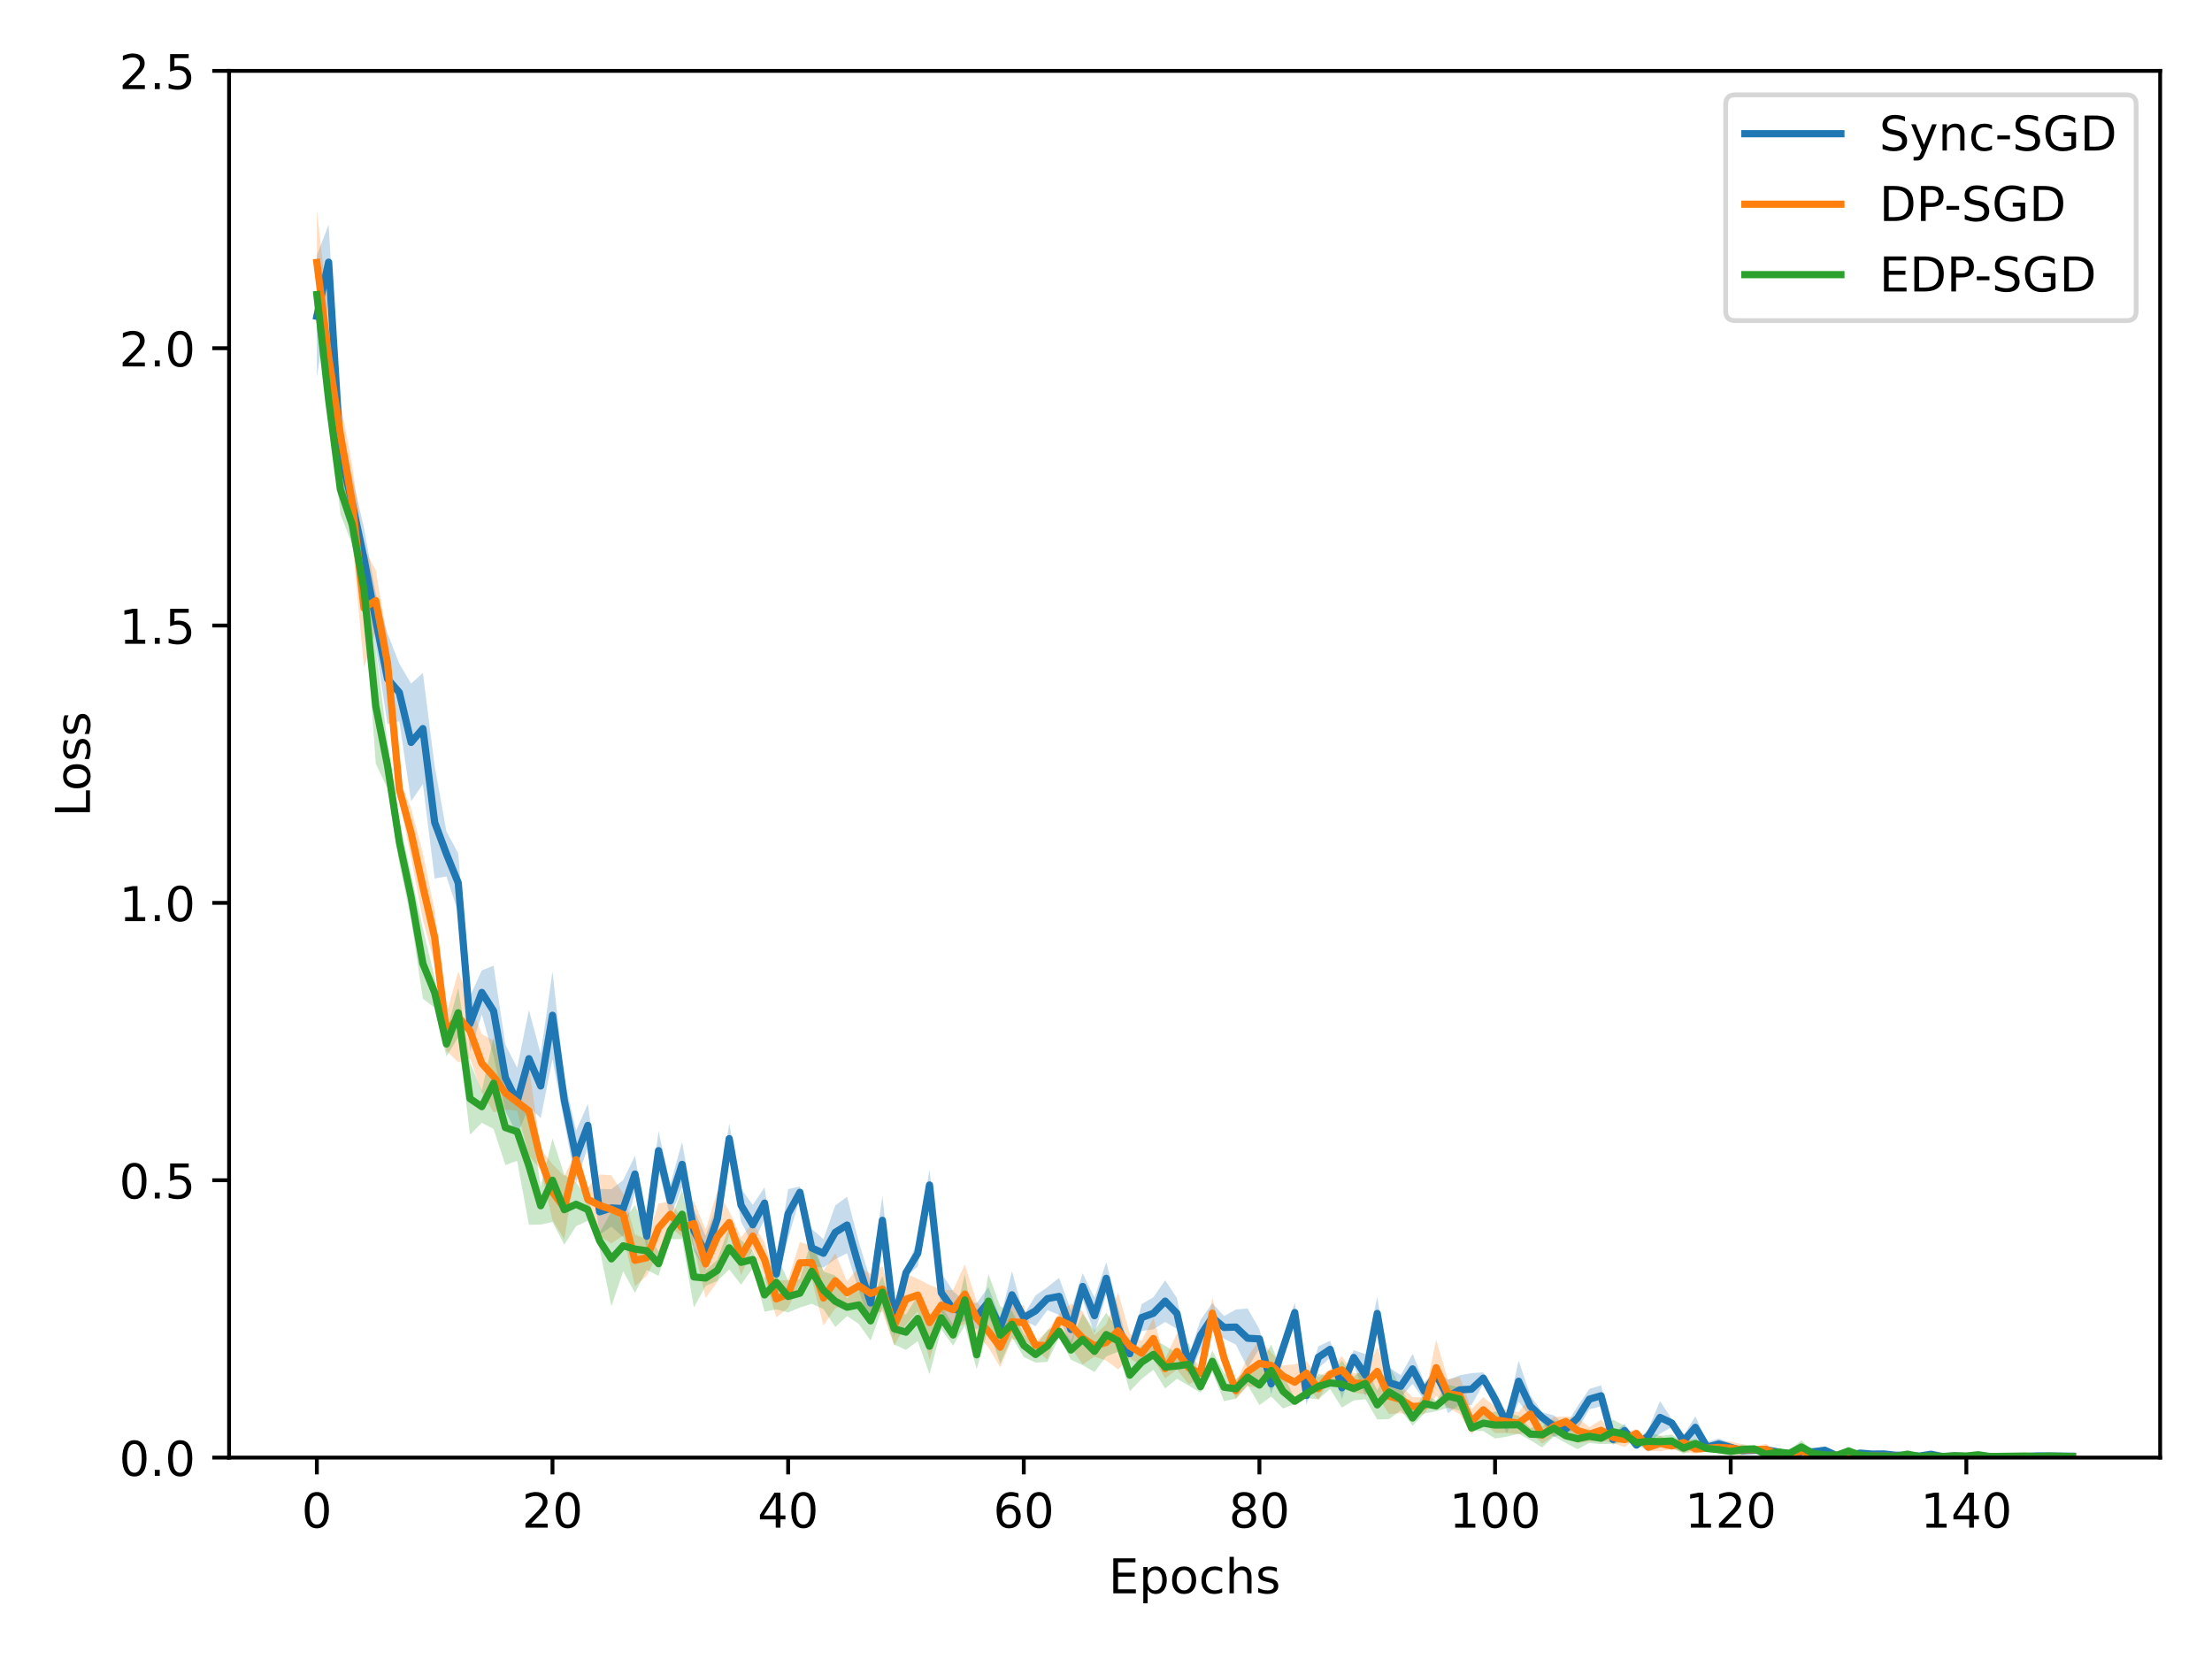 <?xml version="1.0" encoding="utf-8" standalone="no"?>
<!DOCTYPE svg PUBLIC "-//W3C//DTD SVG 1.1//EN"
  "http://www.w3.org/Graphics/SVG/1.1/DTD/svg11.dtd">
<!-- Created with matplotlib (https://matplotlib.org/) -->
<svg height="345.6pt" version="1.1" viewBox="0 0 460.8 345.6" width="460.8pt" xmlns="http://www.w3.org/2000/svg" xmlns:xlink="http://www.w3.org/1999/xlink">
 <defs>
  <style type="text/css">*{stroke-linecap:butt;stroke-linejoin:round;}</style>
 </defs>
 <g id="figure_1">
  <g id="patch_1">
   <path d="M 0 345.6 
L 460.8 345.6 
L 460.8 0 
L 0 0 
z
" style="fill:#ffffff;"/>
  </g>
  <g id="axes_1">
   <g id="patch_2">
    <path d="M 47.72 303.64 
L 450 303.64 
L 450 14.76 
L 47.72 14.76 
z
" style="fill:#ffffff;"/>
   </g>
   <g id="PolyCollection_1">
    <path clip-path="url(#p5eb68fe311)" d="M 66.005 53.168 
L 66.005 78.634 
L 68.46 62.426 
L 70.914 100.89 
L 73.369 110.451 
L 75.823 122.702 
L 78.278 134.815 
L 80.732 150.866 
L 83.186 150.258 
L 85.641 166.925 
L 88.095 163.356 
L 90.55 183.009 
L 93.004 182.574 
L 95.459 190.067 
L 97.913 219.005 
L 100.367 211.333 
L 102.822 220.061 
L 105.276 231.355 
L 107.731 236.42 
L 110.185 230.674 
L 112.639 232.908 
L 115.094 220.642 
L 117.548 233.71 
L 120.003 246.479 
L 122.457 238.914 
L 124.912 257.205 
L 127.366 255.532 
L 129.82 257.725 
L 132.275 248.35 
L 134.729 260.302 
L 137.184 243.787 
L 139.638 253.52 
L 142.093 247.26 
L 144.547 260.633 
L 147.001 264.667 
L 149.456 256.977 
L 151.91 240.338 
L 154.365 254.483 
L 156.819 259.3 
L 159.274 253.907 
L 161.728 267.367 
L 164.182 258 
L 166.637 249.605 
L 169.091 263.884 
L 171.546 264.041 
L 174 262.324 
L 176.455 261.078 
L 178.909 268.863 
L 181.363 276.061 
L 183.818 259.287 
L 186.272 278.65 
L 188.727 266.024 
L 191.181 263.81 
L 193.635 250.062 
L 196.09 273.417 
L 198.544 276.533 
L 200.999 275.07 
L 203.453 277 
L 205.908 274.377 
L 208.362 278.386 
L 210.816 274.64 
L 213.271 275.08 
L 215.725 276.272 
L 218.18 272.914 
L 220.634 273.914 
L 223.089 280.953 
L 225.543 270.724 
L 227.997 277.832 
L 230.452 269.675 
L 232.906 280.786 
L 235.361 282.295 
L 237.815 277.266 
L 240.27 276.928 
L 242.724 275.384 
L 245.178 276.828 
L 247.633 286.517 
L 250.087 281.379 
L 252.542 277.442 
L 254.996 278.899 
L 257.45 280.108 
L 259.905 284.982 
L 262.359 280.951 
L 264.814 290.452 
L 267.268 282.376 
L 269.723 275.533 
L 272.177 292.681 
L 274.631 285.029 
L 277.086 282.878 
L 279.54 291.444 
L 281.995 284.309 
L 284.449 290.902 
L 286.904 277.077 
L 289.358 291.201 
L 291.812 291.073 
L 294.267 288.276 
L 296.721 291.713 
L 299.176 287.5 
L 301.63 294.427 
L 304.085 292.575 
L 306.539 292.73 
L 308.993 288.308 
L 311.448 293.251 
L 313.902 298.628 
L 316.357 291.998 
L 318.811 295.219 
L 321.265 296.38 
L 323.72 299.385 
L 326.174 298.431 
L 328.629 297.836 
L 331.083 293.587 
L 333.538 292.938 
L 335.992 300.998 
L 338.446 299.456 
L 340.901 301.608 
L 343.355 300.665 
L 345.81 298.685 
L 348.264 297.276 
L 350.719 301.325 
L 353.173 299.641 
L 355.627 302.509 
L 358.082 301.956 
L 360.536 302.34 
L 362.991 302.808 
L 365.445 302.978 
L 367.9 302.566 
L 370.354 302.84 
L 372.808 303.324 
L 375.263 302.909 
L 377.717 302.945 
L 380.172 302.982 
L 382.626 303.339 
L 385.08 303.337 
L 387.535 303.24 
L 389.989 303.415 
L 392.444 303.452 
L 394.898 303.344 
L 397.353 303.475 
L 399.807 303.49 
L 402.261 303.51 
L 404.716 303.495 
L 407.17 303.447 
L 409.625 303.47 
L 412.079 303.429 
L 414.534 303.594 
L 416.988 303.605 
L 419.442 303.542 
L 421.897 303.488 
L 424.351 303.465 
L 426.806 303.6 
L 429.26 303.524 
L 431.715 303.501 
L 431.715 303.213 
L 431.715 303.213 
L 429.26 303.312 
L 426.806 303.089 
L 424.351 303.111 
L 421.897 303.379 
L 419.442 303.466 
L 416.988 303.433 
L 414.534 303.26 
L 412.079 303.204 
L 409.625 303.333 
L 407.17 303.152 
L 404.716 303.397 
L 402.261 302.378 
L 399.807 303.182 
L 397.353 302.856 
L 394.898 302.966 
L 392.444 302.326 
L 389.989 302.414 
L 387.535 302.185 
L 385.08 302.979 
L 382.626 303.12 
L 380.172 301.264 
L 377.717 301.891 
L 375.263 302.098 
L 372.808 302.939 
L 370.354 302.089 
L 367.9 301.455 
L 365.445 301.31 
L 362.991 301.623 
L 360.536 300.628 
L 358.082 299.654 
L 355.627 300.379 
L 353.173 295.038 
L 350.719 299.075 
L 348.264 295.604 
L 345.81 291.872 
L 343.355 297.72 
L 340.901 300.47 
L 338.446 296.59 
L 335.992 298.721 
L 333.538 288.594 
L 331.083 289.353 
L 328.629 292.959 
L 326.174 297.002 
L 323.72 294.864 
L 321.265 294.17 
L 318.811 290.677 
L 316.357 283.471 
L 313.902 294.592 
L 311.448 289.689 
L 308.993 285.881 
L 306.539 286.054 
L 304.085 286.497 
L 301.63 287.435 
L 299.176 285.261 
L 296.721 287.96 
L 294.267 282.056 
L 291.812 286.507 
L 289.358 284.844 
L 286.904 270.164 
L 284.449 282.073 
L 281.995 281.264 
L 279.54 286.762 
L 277.086 279.304 
L 274.631 280.465 
L 272.177 288.713 
L 269.723 271.319 
L 267.268 279.299 
L 264.814 286.123 
L 262.359 276.881 
L 259.905 272.579 
L 257.45 272.793 
L 254.996 274.159 
L 252.542 271.486 
L 250.087 274.969 
L 247.633 282.425 
L 245.178 270.408 
L 242.724 266.712 
L 240.27 270.246 
L 237.815 271.685 
L 235.361 281.732 
L 232.906 272.262 
L 230.452 262.936 
L 227.997 270.329 
L 225.543 265.262 
L 223.089 272.934 
L 220.634 266.212 
L 218.18 268.149 
L 215.725 269.853 
L 213.271 273.911 
L 210.816 264.827 
L 208.362 274.622 
L 205.908 268.125 
L 203.453 271.466 
L 200.999 271.055 
L 198.544 268.965 
L 196.09 265.18 
L 193.635 243.64 
L 191.181 258.374 
L 188.727 264.263 
L 186.272 271.571 
L 183.818 249.131 
L 181.363 266.808 
L 178.909 258.727 
L 176.455 249.314 
L 174 251.115 
L 171.546 258.12 
L 169.091 256.021 
L 166.637 247.155 
L 164.182 247.721 
L 161.728 263.439 
L 159.274 247.345 
L 156.819 251.002 
L 154.365 247.626 
L 151.91 234.058 
L 149.456 250.73 
L 147.001 257.439 
L 144.547 252.005 
L 142.093 237.855 
L 139.638 246.795 
L 137.184 235.619 
L 134.729 254.75 
L 132.275 240.794 
L 129.82 245.818 
L 127.366 247.74 
L 124.912 247.67 
L 122.457 229.974 
L 120.003 235.545 
L 117.548 224.639 
L 115.094 202.342 
L 112.639 219.551 
L 110.185 210.41 
L 107.731 222.448 
L 105.276 217.582 
L 102.822 201.162 
L 100.367 202.149 
L 97.913 207.522 
L 95.459 177.782 
L 93.004 173.2 
L 90.55 159.608 
L 88.095 140.194 
L 85.641 142.402 
L 83.186 138.261 
L 80.732 131.966 
L 78.278 123.642 
L 75.823 109.982 
L 73.369 99.303 
L 70.914 87.739 
L 68.46 46.807 
L 66.005 53.168 
z
" style="fill:#1f77b4;fill-opacity:0.25;"/>
   </g>
   <g id="PolyCollection_2">
    <path clip-path="url(#p5eb68fe311)" d="M 66.005 43.75 
L 66.005 65.573 
L 68.46 82.859 
L 70.914 97.209 
L 73.369 112.399 
L 75.823 139.091 
L 78.278 131.473 
L 80.732 143.136 
L 83.186 166.7 
L 85.641 178.661 
L 88.095 191.651 
L 90.55 200.837 
L 93.004 218.925 
L 95.459 221.286 
L 97.913 220.492 
L 100.367 227.587 
L 102.822 231.719 
L 105.276 231.093 
L 107.731 231.437 
L 110.185 240.716 
L 112.639 243.718 
L 115.094 254.185 
L 117.548 258.201 
L 120.003 243.081 
L 122.457 252.411 
L 124.912 257.529 
L 127.366 259.035 
L 129.82 257.38 
L 132.275 267.936 
L 134.729 265.812 
L 137.184 260.845 
L 139.638 255.643 
L 142.093 257.653 
L 144.547 259.573 
L 147.001 270.392 
L 149.456 267.03 
L 151.91 257.069 
L 154.365 265.671 
L 156.819 260.239 
L 159.274 265.955 
L 161.728 274.429 
L 164.182 272.465 
L 166.637 267.432 
L 169.091 266.452 
L 171.546 276.145 
L 174 272.543 
L 176.455 271.698 
L 178.909 271.773 
L 181.363 273.556 
L 183.818 273.268 
L 186.272 280.322 
L 188.727 275.973 
L 191.181 273.164 
L 193.635 283.358 
L 196.09 275.139 
L 198.544 276.908 
L 200.999 275.757 
L 203.453 277.966 
L 205.908 280.701 
L 208.362 284.836 
L 210.816 279.013 
L 213.271 279.164 
L 215.725 281.035 
L 218.18 283.258 
L 220.634 276.335 
L 223.089 280.701 
L 225.543 284.251 
L 227.997 282.614 
L 230.452 283.434 
L 232.906 285.248 
L 235.361 283.002 
L 237.815 284.455 
L 240.27 283.111 
L 242.724 287.172 
L 245.178 285.307 
L 247.633 288.384 
L 250.087 287.17 
L 252.542 276.77 
L 254.996 285.087 
L 257.45 291.435 
L 259.905 288.768 
L 262.359 289.085 
L 264.814 287.119 
L 267.268 288.837 
L 269.723 291.675 
L 272.177 288.603 
L 274.631 291.673 
L 277.086 287.32 
L 279.54 288.238 
L 281.995 290.077 
L 284.449 290.504 
L 286.904 290.833 
L 289.358 294.587 
L 291.812 294.383 
L 294.267 295.007 
L 296.721 294.534 
L 299.176 290.735 
L 301.63 293.229 
L 304.085 294.609 
L 306.539 298.798 
L 308.993 296.34 
L 311.448 298.542 
L 313.902 298.503 
L 316.357 298.76 
L 318.811 298.296 
L 321.265 300.756 
L 323.72 299.084 
L 326.174 297.155 
L 328.629 300.643 
L 331.083 300.265 
L 333.538 300.171 
L 335.992 300.581 
L 338.446 301.484 
L 340.901 299.548 
L 343.355 302.176 
L 345.81 302.339 
L 348.264 301.855 
L 350.719 302.56 
L 353.173 302.785 
L 355.627 302.439 
L 358.082 302.755 
L 360.536 303.04 
L 362.991 303.151 
L 365.445 302.51 
L 367.9 303.126 
L 370.354 303.342 
L 372.808 303.12 
L 375.263 302.787 
L 377.717 303.449 
L 380.172 303.484 
L 382.626 303.537 
L 385.08 303.556 
L 387.535 303.647 
L 389.989 303.52 
L 392.444 303.492 
L 394.898 303.542 
L 397.353 303.543 
L 399.807 303.555 
L 402.261 303.689 
L 404.716 303.588 
L 407.17 303.557 
L 409.625 303.527 
L 412.079 303.524 
L 414.534 303.555 
L 416.988 303.562 
L 419.442 303.565 
L 421.897 303.488 
L 424.351 303.511 
L 426.806 303.529 
L 429.26 303.549 
L 431.715 303.542 
L 431.715 303.436 
L 431.715 303.436 
L 429.26 303.419 
L 426.806 303.388 
L 424.351 303.372 
L 421.897 303.352 
L 419.442 303.472 
L 416.988 303.382 
L 414.534 303.504 
L 412.079 303.424 
L 409.625 303.404 
L 407.17 303.507 
L 404.716 303.258 
L 402.261 303.032 
L 399.807 303.249 
L 397.353 303.433 
L 394.898 303.361 
L 392.444 303.235 
L 389.989 303.171 
L 387.535 303.005 
L 385.08 302.715 
L 382.626 302.777 
L 380.172 302.898 
L 377.717 303.211 
L 375.263 301.714 
L 372.808 302.807 
L 370.354 302.628 
L 367.9 300.752 
L 365.445 301.506 
L 362.991 300.887 
L 360.536 300.289 
L 358.082 300.295 
L 355.627 301.02 
L 353.173 300.892 
L 350.719 298.433 
L 348.264 300.584 
L 345.81 299.033 
L 343.355 300.79 
L 340.901 297.698 
L 338.446 298.303 
L 335.992 298.276 
L 333.538 295.765 
L 331.083 297.274 
L 328.629 295.368 
L 326.174 295.089 
L 323.72 295.152 
L 321.265 297.19 
L 318.811 290.872 
L 316.357 294.162 
L 313.902 293.698 
L 311.448 293.06 
L 308.993 291.043 
L 306.539 293.553 
L 304.085 286.799 
L 301.63 287.405 
L 299.176 279.075 
L 296.721 291.097 
L 294.267 291.042 
L 291.812 288.729 
L 289.358 287.092 
L 286.904 280.572 
L 284.449 285.978 
L 281.995 286.086 
L 279.54 282.492 
L 277.086 285.272 
L 274.631 286.91 
L 272.177 283.52 
L 269.723 284.203 
L 267.268 284.46 
L 264.814 281.749 
L 262.359 278.957 
L 259.905 282.724 
L 257.45 287.998 
L 254.996 280.779 
L 252.542 270.308 
L 250.087 285.055 
L 247.633 281.488 
L 245.178 277.767 
L 242.724 283.061 
L 240.27 274.557 
L 237.815 279.34 
L 235.361 277.82 
L 232.906 269.215 
L 230.452 275.876 
L 227.997 278.112 
L 225.543 273.22 
L 223.089 271.551 
L 220.634 273.671 
L 218.18 277.35 
L 215.725 279.46 
L 213.271 271.914 
L 210.816 271.705 
L 208.362 276.477 
L 205.908 274.011 
L 203.453 271.166 
L 200.999 263.41 
L 198.544 268.771 
L 196.09 268.655 
L 193.635 267.686 
L 191.181 266.41 
L 188.727 265.344 
L 186.272 272.071 
L 183.818 263.784 
L 181.363 265.352 
L 178.909 263.931 
L 176.455 266.928 
L 174 261.061 
L 171.546 264.67 
L 169.091 259.58 
L 166.637 258.703 
L 164.182 266.691 
L 161.728 266.758 
L 159.274 258.836 
L 156.819 254.758 
L 154.365 257.754 
L 151.91 252.308 
L 149.456 248.113 
L 147.001 256.204 
L 144.547 250.21 
L 142.093 253.89 
L 139.638 250.269 
L 137.184 250.71 
L 134.729 258.212 
L 132.275 257.137 
L 129.82 248.656 
L 127.366 244.823 
L 124.912 244.671 
L 122.457 247.318 
L 120.003 240.07 
L 117.548 244.97 
L 115.094 242.52 
L 112.639 239.343 
L 110.185 222.169 
L 107.731 227.566 
L 105.276 224.3 
L 102.822 216.767 
L 100.367 215.46 
L 97.913 208.991 
L 95.459 202.375 
L 93.004 211.191 
L 90.55 189.67 
L 88.095 177.732 
L 85.641 168.402 
L 83.186 162.217 
L 80.732 133.106 
L 78.278 118.769 
L 75.823 114.221 
L 73.369 96.949 
L 70.914 83.792 
L 68.46 65.598 
L 66.005 43.75 
z
" style="fill:#ff7f0e;fill-opacity:0.25;"/>
   </g>
   <g id="PolyCollection_3">
    <path clip-path="url(#p5eb68fe311)" d="M 66.005 54.187 
L 66.005 68.542 
L 68.46 85.748 
L 70.914 107.101 
L 73.369 113.468 
L 75.823 125.041 
L 78.278 159.069 
L 80.732 164.273 
L 83.186 179.865 
L 85.641 191.579 
L 88.095 208.069 
L 90.55 209.909 
L 93.004 220.085 
L 95.459 216.101 
L 97.913 236.374 
L 100.367 233.892 
L 102.822 235.185 
L 105.276 242.702 
L 107.731 241.828 
L 110.185 255.142 
L 112.639 255.101 
L 115.094 254.562 
L 117.548 259.3 
L 120.003 255.441 
L 122.457 254.296 
L 124.912 260.204 
L 127.366 272.11 
L 129.82 264.84 
L 132.275 269.323 
L 134.729 264.573 
L 137.184 265.768 
L 139.638 258.133 
L 142.093 258.14 
L 144.547 272.368 
L 147.001 267.873 
L 149.456 266.832 
L 151.91 264.424 
L 154.365 267.618 
L 156.819 264.18 
L 159.274 273.267 
L 161.728 272.755 
L 164.182 273.419 
L 166.637 272.383 
L 169.091 271.619 
L 171.546 272.707 
L 174 276.442 
L 176.455 274.157 
L 178.909 275.816 
L 181.363 279.279 
L 183.818 272.511 
L 186.272 280.1 
L 188.727 281.212 
L 191.181 279.391 
L 193.635 286.278 
L 196.09 276.927 
L 198.544 280.314 
L 200.999 276.122 
L 203.453 285.228 
L 205.908 276.699 
L 208.362 284.124 
L 210.816 278.566 
L 213.271 282.709 
L 215.725 283.855 
L 218.18 283.714 
L 220.634 278.618 
L 223.089 283.247 
L 225.543 284.38 
L 227.997 285.818 
L 230.452 282.566 
L 232.906 281.599 
L 235.361 289.818 
L 237.815 287.272 
L 240.27 285.337 
L 242.724 289.246 
L 245.178 287.22 
L 247.633 288.659 
L 250.087 290.127 
L 252.542 285.816 
L 254.996 291.887 
L 257.45 291.355 
L 259.905 288.54 
L 262.359 292.697 
L 264.814 290.911 
L 267.268 293.407 
L 269.723 292.503 
L 272.177 291.255 
L 274.631 291.485 
L 277.086 289.362 
L 279.54 293.24 
L 281.995 291.732 
L 284.449 291.49 
L 286.904 295.707 
L 289.358 295.63 
L 291.812 293.786 
L 294.267 296.982 
L 296.721 294.446 
L 299.176 294.013 
L 301.63 293.236 
L 304.085 293.829 
L 306.539 298.066 
L 308.993 298.104 
L 311.448 299.669 
L 313.902 299.29 
L 316.357 298.671 
L 318.811 300.008 
L 321.265 301.539 
L 323.72 299.225 
L 326.174 300.591 
L 328.629 301.898 
L 331.083 300.602 
L 333.538 300.83 
L 335.992 300.766 
L 338.446 300.525 
L 340.901 300.779 
L 343.355 302.415 
L 345.81 301.504 
L 348.264 301.548 
L 350.719 302.854 
L 353.173 301.754 
L 355.627 301.981 
L 358.082 302.814 
L 360.536 303.029 
L 362.991 303.014 
L 365.445 302.548 
L 367.9 303.238 
L 370.354 303.284 
L 372.808 303.412 
L 375.263 302.799 
L 377.717 303.304 
L 380.172 303.278 
L 382.626 303.295 
L 385.08 303.24 
L 387.535 303.418 
L 389.989 303.388 
L 392.444 303.455 
L 394.898 303.434 
L 397.353 303.38 
L 399.807 303.421 
L 402.261 303.6 
L 404.716 303.437 
L 407.17 303.396 
L 409.625 303.408 
L 412.079 303.718 
L 414.534 303.454 
L 416.988 303.48 
L 419.442 303.455 
L 421.897 303.44 
L 424.351 303.47 
L 426.806 303.439 
L 429.26 303.422 
L 431.715 303.478 
L 431.715 303.37 
L 431.715 303.37 
L 429.26 303.347 
L 426.806 303.203 
L 424.351 303.365 
L 421.897 303.191 
L 419.442 303.316 
L 416.988 303.236 
L 414.534 303.393 
L 412.079 302.38 
L 409.625 303.239 
L 407.17 303.136 
L 404.716 303.385 
L 402.261 302.951 
L 399.807 303.397 
L 397.353 302.464 
L 394.898 303.372 
L 392.444 303.225 
L 389.989 303.259 
L 387.535 302.827 
L 385.08 301.326 
L 382.626 303.007 
L 380.172 302.888 
L 377.717 302.294 
L 375.263 300.05 
L 372.808 302.068 
L 370.354 301.699 
L 367.9 302.668 
L 365.445 301.114 
L 362.991 300.906 
L 360.536 301.72 
L 358.082 301.151 
L 355.627 301.517 
L 353.173 299.631 
L 350.719 300.49 
L 348.264 298.826 
L 345.81 299.145 
L 343.355 298.08 
L 340.901 300.277 
L 338.446 297.045 
L 335.992 295.738 
L 333.538 298.408 
L 331.083 297.794 
L 328.629 297.523 
L 326.174 297.593 
L 323.72 295.831 
L 321.265 296.188 
L 318.811 297.506 
L 316.357 294.931 
L 313.902 294.375 
L 311.448 294.044 
L 308.993 294.838 
L 306.539 296.885 
L 304.085 289.057 
L 301.63 288.428 
L 299.176 291.765 
L 296.721 290.344 
L 294.267 293.806 
L 291.812 289.069 
L 289.358 284.339 
L 286.904 289.62 
L 284.449 284.93 
L 281.995 286.787 
L 279.54 283.423 
L 277.086 286.821 
L 274.631 286.159 
L 272.177 289.295 
L 269.723 291.314 
L 267.268 286.251 
L 264.814 280.104 
L 262.359 284.377 
L 259.905 285.232 
L 257.45 287.28 
L 254.996 286.076 
L 252.542 281.354 
L 250.087 287.619 
L 247.633 279.746 
L 245.178 281.896 
L 242.724 280.344 
L 240.27 278.966 
L 237.815 280.27 
L 235.361 283.129 
L 232.906 277.04 
L 230.452 273.454 
L 227.997 277.21 
L 225.543 273.65 
L 223.089 279.223 
L 220.634 276.06 
L 218.18 277.052 
L 215.725 280.488 
L 213.271 277.843 
L 210.816 273.139 
L 208.362 272.15 
L 205.908 265.414 
L 203.453 279.239 
L 200.999 265.483 
L 198.544 275.888 
L 196.09 272.12 
L 193.635 274.612 
L 191.181 269.927 
L 188.727 273.816 
L 186.272 273.512 
L 183.818 265.833 
L 181.363 271.049 
L 178.909 267.865 
L 176.455 270.484 
L 174 265.704 
L 171.546 264.869 
L 169.091 258.076 
L 166.637 266.412 
L 164.182 266.741 
L 161.728 261.526 
L 159.274 266.245 
L 156.819 260.578 
L 154.365 258.324 
L 151.91 255.458 
L 149.456 262.416 
L 147.001 264.603 
L 144.547 259.657 
L 142.093 247.75 
L 139.638 254.471 
L 137.184 260.739 
L 134.729 256.516 
L 132.275 251.09 
L 129.82 254.208 
L 127.366 252.388 
L 124.912 256.767 
L 122.457 249.687 
L 120.003 246.307 
L 117.548 244.705 
L 115.094 237.166 
L 112.639 247.256 
L 110.185 230.628 
L 107.731 229.656 
L 105.276 227.089 
L 102.822 216.122 
L 100.367 227.188 
L 97.913 221.365 
L 95.459 205.844 
L 93.004 214.883 
L 90.55 203.641 
L 88.095 193.429 
L 85.641 182.16 
L 83.186 170.944 
L 80.732 154.714 
L 78.278 135.137 
L 75.823 120.507 
L 73.369 105.133 
L 70.914 96.876 
L 68.46 80.809 
L 66.005 54.187 
z
" style="fill:#2ca02c;fill-opacity:0.25;"/>
   </g>
   <g id="matplotlib.axis_1">
    <g id="xtick_1">
     <g id="line2d_1">
      <defs>
       <path d="M 0 0 
L 0 3.5 
" id="mc0084c32cb" style="stroke:#000000;stroke-width:0.8;"/>
      </defs>
      <g>
       <use style="stroke:#000000;stroke-width:0.8;" x="66.005" xlink:href="#mc0084c32cb" y="303.64"/>
      </g>
     </g>
     <g id="text_1">
      <!-- 0 -->
      <g transform="translate(62.824 318.238)scale(0.1 -0.1)">
       <defs>
        <path d="M 31.781 66.406 
Q 24.172 66.406 20.328 58.906 
Q 16.5 51.422 16.5 36.375 
Q 16.5 21.391 20.328 13.891 
Q 24.172 6.391 31.781 6.391 
Q 39.453 6.391 43.281 13.891 
Q 47.125 21.391 47.125 36.375 
Q 47.125 51.422 43.281 58.906 
Q 39.453 66.406 31.781 66.406 
z
M 31.781 74.219 
Q 44.047 74.219 50.516 64.516 
Q 56.984 54.828 56.984 36.375 
Q 56.984 17.969 50.516 8.266 
Q 44.047 -1.422 31.781 -1.422 
Q 19.531 -1.422 13.062 8.266 
Q 6.594 17.969 6.594 36.375 
Q 6.594 54.828 13.062 64.516 
Q 19.531 74.219 31.781 74.219 
z
" id="DejaVuSans-48"/>
       </defs>
       <use xlink:href="#DejaVuSans-48"/>
      </g>
     </g>
    </g>
    <g id="xtick_2">
     <g id="line2d_2">
      <g>
       <use style="stroke:#000000;stroke-width:0.8;" x="115.094" xlink:href="#mc0084c32cb" y="303.64"/>
      </g>
     </g>
     <g id="text_2">
      <!-- 20 -->
      <g transform="translate(108.731 318.238)scale(0.1 -0.1)">
       <defs>
        <path d="M 19.188 8.297 
L 53.609 8.297 
L 53.609 0 
L 7.328 0 
L 7.328 8.297 
Q 12.938 14.109 22.625 23.891 
Q 32.328 33.688 34.812 36.531 
Q 39.547 41.844 41.422 45.531 
Q 43.312 49.219 43.312 52.781 
Q 43.312 58.594 39.234 62.25 
Q 35.156 65.922 28.609 65.922 
Q 23.969 65.922 18.812 64.312 
Q 13.672 62.703 7.812 59.422 
L 7.812 69.391 
Q 13.766 71.781 18.938 73 
Q 24.125 74.219 28.422 74.219 
Q 39.75 74.219 46.484 68.547 
Q 53.219 62.891 53.219 53.422 
Q 53.219 48.922 51.531 44.891 
Q 49.859 40.875 45.406 35.406 
Q 44.188 33.984 37.641 27.219 
Q 31.109 20.453 19.188 8.297 
z
" id="DejaVuSans-50"/>
       </defs>
       <use xlink:href="#DejaVuSans-50"/>
       <use x="63.623" xlink:href="#DejaVuSans-48"/>
      </g>
     </g>
    </g>
    <g id="xtick_3">
     <g id="line2d_3">
      <g>
       <use style="stroke:#000000;stroke-width:0.8;" x="164.182" xlink:href="#mc0084c32cb" y="303.64"/>
      </g>
     </g>
     <g id="text_3">
      <!-- 40 -->
      <g transform="translate(157.82 318.238)scale(0.1 -0.1)">
       <defs>
        <path d="M 37.797 64.312 
L 12.891 25.391 
L 37.797 25.391 
z
M 35.203 72.906 
L 47.609 72.906 
L 47.609 25.391 
L 58.016 25.391 
L 58.016 17.188 
L 47.609 17.188 
L 47.609 0 
L 37.797 0 
L 37.797 17.188 
L 4.891 17.188 
L 4.891 26.703 
z
" id="DejaVuSans-52"/>
       </defs>
       <use xlink:href="#DejaVuSans-52"/>
       <use x="63.623" xlink:href="#DejaVuSans-48"/>
      </g>
     </g>
    </g>
    <g id="xtick_4">
     <g id="line2d_4">
      <g>
       <use style="stroke:#000000;stroke-width:0.8;" x="213.271" xlink:href="#mc0084c32cb" y="303.64"/>
      </g>
     </g>
     <g id="text_4">
      <!-- 60 -->
      <g transform="translate(206.908 318.238)scale(0.1 -0.1)">
       <defs>
        <path d="M 33.016 40.375 
Q 26.375 40.375 22.484 35.828 
Q 18.609 31.297 18.609 23.391 
Q 18.609 15.531 22.484 10.953 
Q 26.375 6.391 33.016 6.391 
Q 39.656 6.391 43.531 10.953 
Q 47.406 15.531 47.406 23.391 
Q 47.406 31.297 43.531 35.828 
Q 39.656 40.375 33.016 40.375 
z
M 52.594 71.297 
L 52.594 62.312 
Q 48.875 64.062 45.094 64.984 
Q 41.312 65.922 37.594 65.922 
Q 27.828 65.922 22.672 59.328 
Q 17.531 52.734 16.797 39.406 
Q 19.672 43.656 24.016 45.922 
Q 28.375 48.188 33.594 48.188 
Q 44.578 48.188 50.953 41.516 
Q 57.328 34.859 57.328 23.391 
Q 57.328 12.156 50.688 5.359 
Q 44.047 -1.422 33.016 -1.422 
Q 20.359 -1.422 13.672 8.266 
Q 6.984 17.969 6.984 36.375 
Q 6.984 53.656 15.188 63.938 
Q 23.391 74.219 37.203 74.219 
Q 40.922 74.219 44.703 73.484 
Q 48.484 72.75 52.594 71.297 
z
" id="DejaVuSans-54"/>
       </defs>
       <use xlink:href="#DejaVuSans-54"/>
       <use x="63.623" xlink:href="#DejaVuSans-48"/>
      </g>
     </g>
    </g>
    <g id="xtick_5">
     <g id="line2d_5">
      <g>
       <use style="stroke:#000000;stroke-width:0.8;" x="262.359" xlink:href="#mc0084c32cb" y="303.64"/>
      </g>
     </g>
     <g id="text_5">
      <!-- 80 -->
      <g transform="translate(255.997 318.238)scale(0.1 -0.1)">
       <defs>
        <path d="M 31.781 34.625 
Q 24.75 34.625 20.719 30.859 
Q 16.703 27.094 16.703 20.516 
Q 16.703 13.922 20.719 10.156 
Q 24.75 6.391 31.781 6.391 
Q 38.812 6.391 42.859 10.172 
Q 46.922 13.969 46.922 20.516 
Q 46.922 27.094 42.891 30.859 
Q 38.875 34.625 31.781 34.625 
z
M 21.922 38.812 
Q 15.578 40.375 12.031 44.719 
Q 8.5 49.078 8.5 55.328 
Q 8.5 64.062 14.719 69.141 
Q 20.953 74.219 31.781 74.219 
Q 42.672 74.219 48.875 69.141 
Q 55.078 64.062 55.078 55.328 
Q 55.078 49.078 51.531 44.719 
Q 48 40.375 41.703 38.812 
Q 48.828 37.156 52.797 32.312 
Q 56.781 27.484 56.781 20.516 
Q 56.781 9.906 50.312 4.234 
Q 43.844 -1.422 31.781 -1.422 
Q 19.734 -1.422 13.25 4.234 
Q 6.781 9.906 6.781 20.516 
Q 6.781 27.484 10.781 32.312 
Q 14.797 37.156 21.922 38.812 
z
M 18.312 54.391 
Q 18.312 48.734 21.844 45.562 
Q 25.391 42.391 31.781 42.391 
Q 38.141 42.391 41.719 45.562 
Q 45.312 48.734 45.312 54.391 
Q 45.312 60.062 41.719 63.234 
Q 38.141 66.406 31.781 66.406 
Q 25.391 66.406 21.844 63.234 
Q 18.312 60.062 18.312 54.391 
z
" id="DejaVuSans-56"/>
       </defs>
       <use xlink:href="#DejaVuSans-56"/>
       <use x="63.623" xlink:href="#DejaVuSans-48"/>
      </g>
     </g>
    </g>
    <g id="xtick_6">
     <g id="line2d_6">
      <g>
       <use style="stroke:#000000;stroke-width:0.8;" x="311.448" xlink:href="#mc0084c32cb" y="303.64"/>
      </g>
     </g>
     <g id="text_6">
      <!-- 100 -->
      <g transform="translate(301.904 318.238)scale(0.1 -0.1)">
       <defs>
        <path d="M 12.406 8.297 
L 28.516 8.297 
L 28.516 63.922 
L 10.984 60.406 
L 10.984 69.391 
L 28.422 72.906 
L 38.281 72.906 
L 38.281 8.297 
L 54.391 8.297 
L 54.391 0 
L 12.406 0 
z
" id="DejaVuSans-49"/>
       </defs>
       <use xlink:href="#DejaVuSans-49"/>
       <use x="63.623" xlink:href="#DejaVuSans-48"/>
       <use x="127.246" xlink:href="#DejaVuSans-48"/>
      </g>
     </g>
    </g>
    <g id="xtick_7">
     <g id="line2d_7">
      <g>
       <use style="stroke:#000000;stroke-width:0.8;" x="360.536" xlink:href="#mc0084c32cb" y="303.64"/>
      </g>
     </g>
     <g id="text_7">
      <!-- 120 -->
      <g transform="translate(350.993 318.238)scale(0.1 -0.1)">
       <use xlink:href="#DejaVuSans-49"/>
       <use x="63.623" xlink:href="#DejaVuSans-50"/>
       <use x="127.246" xlink:href="#DejaVuSans-48"/>
      </g>
     </g>
    </g>
    <g id="xtick_8">
     <g id="line2d_8">
      <g>
       <use style="stroke:#000000;stroke-width:0.8;" x="409.625" xlink:href="#mc0084c32cb" y="303.64"/>
      </g>
     </g>
     <g id="text_8">
      <!-- 140 -->
      <g transform="translate(400.081 318.238)scale(0.1 -0.1)">
       <use xlink:href="#DejaVuSans-49"/>
       <use x="63.623" xlink:href="#DejaVuSans-52"/>
       <use x="127.246" xlink:href="#DejaVuSans-48"/>
      </g>
     </g>
    </g>
    <g id="text_9">
     <!-- Epochs -->
     <g transform="translate(230.944 331.917)scale(0.1 -0.1)">
      <defs>
       <path d="M 9.812 72.906 
L 55.906 72.906 
L 55.906 64.594 
L 19.672 64.594 
L 19.672 43.016 
L 54.391 43.016 
L 54.391 34.719 
L 19.672 34.719 
L 19.672 8.297 
L 56.781 8.297 
L 56.781 0 
L 9.812 0 
z
" id="DejaVuSans-69"/>
       <path d="M 18.109 8.203 
L 18.109 -20.797 
L 9.078 -20.797 
L 9.078 54.688 
L 18.109 54.688 
L 18.109 46.391 
Q 20.953 51.266 25.266 53.625 
Q 29.594 56 35.594 56 
Q 45.562 56 51.781 48.094 
Q 58.016 40.188 58.016 27.297 
Q 58.016 14.406 51.781 6.484 
Q 45.562 -1.422 35.594 -1.422 
Q 29.594 -1.422 25.266 0.953 
Q 20.953 3.328 18.109 8.203 
z
M 48.688 27.297 
Q 48.688 37.203 44.609 42.844 
Q 40.531 48.484 33.406 48.484 
Q 26.266 48.484 22.188 42.844 
Q 18.109 37.203 18.109 27.297 
Q 18.109 17.391 22.188 11.75 
Q 26.266 6.109 33.406 6.109 
Q 40.531 6.109 44.609 11.75 
Q 48.688 17.391 48.688 27.297 
z
" id="DejaVuSans-112"/>
       <path d="M 30.609 48.391 
Q 23.391 48.391 19.188 42.75 
Q 14.984 37.109 14.984 27.297 
Q 14.984 17.484 19.156 11.844 
Q 23.344 6.203 30.609 6.203 
Q 37.797 6.203 41.984 11.859 
Q 46.188 17.531 46.188 27.297 
Q 46.188 37.016 41.984 42.703 
Q 37.797 48.391 30.609 48.391 
z
M 30.609 56 
Q 42.328 56 49.016 48.375 
Q 55.719 40.766 55.719 27.297 
Q 55.719 13.875 49.016 6.219 
Q 42.328 -1.422 30.609 -1.422 
Q 18.844 -1.422 12.172 6.219 
Q 5.516 13.875 5.516 27.297 
Q 5.516 40.766 12.172 48.375 
Q 18.844 56 30.609 56 
z
" id="DejaVuSans-111"/>
       <path d="M 48.781 52.594 
L 48.781 44.188 
Q 44.969 46.297 41.141 47.344 
Q 37.312 48.391 33.406 48.391 
Q 24.656 48.391 19.812 42.844 
Q 14.984 37.312 14.984 27.297 
Q 14.984 17.281 19.812 11.734 
Q 24.656 6.203 33.406 6.203 
Q 37.312 6.203 41.141 7.25 
Q 44.969 8.297 48.781 10.406 
L 48.781 2.094 
Q 45.016 0.344 40.984 -0.531 
Q 36.969 -1.422 32.422 -1.422 
Q 20.062 -1.422 12.781 6.344 
Q 5.516 14.109 5.516 27.297 
Q 5.516 40.672 12.859 48.328 
Q 20.219 56 33.016 56 
Q 37.156 56 41.109 55.141 
Q 45.062 54.297 48.781 52.594 
z
" id="DejaVuSans-99"/>
       <path d="M 54.891 33.016 
L 54.891 0 
L 45.906 0 
L 45.906 32.719 
Q 45.906 40.484 42.875 44.328 
Q 39.844 48.188 33.797 48.188 
Q 26.516 48.188 22.312 43.547 
Q 18.109 38.922 18.109 30.906 
L 18.109 0 
L 9.078 0 
L 9.078 75.984 
L 18.109 75.984 
L 18.109 46.188 
Q 21.344 51.125 25.703 53.562 
Q 30.078 56 35.797 56 
Q 45.219 56 50.047 50.172 
Q 54.891 44.344 54.891 33.016 
z
" id="DejaVuSans-104"/>
       <path d="M 44.281 53.078 
L 44.281 44.578 
Q 40.484 46.531 36.375 47.5 
Q 32.281 48.484 27.875 48.484 
Q 21.188 48.484 17.844 46.438 
Q 14.5 44.391 14.5 40.281 
Q 14.5 37.156 16.891 35.375 
Q 19.281 33.594 26.516 31.984 
L 29.594 31.297 
Q 39.156 29.25 43.188 25.516 
Q 47.219 21.781 47.219 15.094 
Q 47.219 7.469 41.188 3.016 
Q 35.156 -1.422 24.609 -1.422 
Q 20.219 -1.422 15.453 -0.562 
Q 10.688 0.297 5.422 2 
L 5.422 11.281 
Q 10.406 8.688 15.234 7.391 
Q 20.062 6.109 24.812 6.109 
Q 31.156 6.109 34.562 8.281 
Q 37.984 10.453 37.984 14.406 
Q 37.984 18.062 35.516 20.016 
Q 33.062 21.969 24.703 23.781 
L 21.578 24.516 
Q 13.234 26.266 9.516 29.906 
Q 5.812 33.547 5.812 39.891 
Q 5.812 47.609 11.281 51.797 
Q 16.75 56 26.812 56 
Q 31.781 56 36.172 55.266 
Q 40.578 54.547 44.281 53.078 
z
" id="DejaVuSans-115"/>
      </defs>
      <use xlink:href="#DejaVuSans-69"/>
      <use x="63.184" xlink:href="#DejaVuSans-112"/>
      <use x="126.66" xlink:href="#DejaVuSans-111"/>
      <use x="187.842" xlink:href="#DejaVuSans-99"/>
      <use x="242.822" xlink:href="#DejaVuSans-104"/>
      <use x="306.201" xlink:href="#DejaVuSans-115"/>
     </g>
    </g>
   </g>
   <g id="matplotlib.axis_2">
    <g id="ytick_1">
     <g id="line2d_9">
      <defs>
       <path d="M 0 0 
L -3.5 0 
" id="m3f35fe6084" style="stroke:#000000;stroke-width:0.8;"/>
      </defs>
      <g>
       <use style="stroke:#000000;stroke-width:0.8;" x="47.72" xlink:href="#m3f35fe6084" y="303.64"/>
      </g>
     </g>
     <g id="text_10">
      <!-- 0.0 -->
      <g transform="translate(24.817 307.439)scale(0.1 -0.1)">
       <defs>
        <path d="M 10.688 12.406 
L 21 12.406 
L 21 0 
L 10.688 0 
z
" id="DejaVuSans-46"/>
       </defs>
       <use xlink:href="#DejaVuSans-48"/>
       <use x="63.623" xlink:href="#DejaVuSans-46"/>
       <use x="95.41" xlink:href="#DejaVuSans-48"/>
      </g>
     </g>
    </g>
    <g id="ytick_2">
     <g id="line2d_10">
      <g>
       <use style="stroke:#000000;stroke-width:0.8;" x="47.72" xlink:href="#m3f35fe6084" y="245.864"/>
      </g>
     </g>
     <g id="text_11">
      <!-- 0.5 -->
      <g transform="translate(24.817 249.663)scale(0.1 -0.1)">
       <defs>
        <path d="M 10.797 72.906 
L 49.516 72.906 
L 49.516 64.594 
L 19.828 64.594 
L 19.828 46.734 
Q 21.969 47.469 24.109 47.828 
Q 26.266 48.188 28.422 48.188 
Q 40.625 48.188 47.75 41.5 
Q 54.891 34.812 54.891 23.391 
Q 54.891 11.625 47.562 5.094 
Q 40.234 -1.422 26.906 -1.422 
Q 22.312 -1.422 17.547 -0.641 
Q 12.797 0.141 7.719 1.703 
L 7.719 11.625 
Q 12.109 9.234 16.797 8.062 
Q 21.484 6.891 26.703 6.891 
Q 35.156 6.891 40.078 11.328 
Q 45.016 15.766 45.016 23.391 
Q 45.016 31 40.078 35.438 
Q 35.156 39.891 26.703 39.891 
Q 22.75 39.891 18.812 39.016 
Q 14.891 38.141 10.797 36.281 
z
" id="DejaVuSans-53"/>
       </defs>
       <use xlink:href="#DejaVuSans-48"/>
       <use x="63.623" xlink:href="#DejaVuSans-46"/>
       <use x="95.41" xlink:href="#DejaVuSans-53"/>
      </g>
     </g>
    </g>
    <g id="ytick_3">
     <g id="line2d_11">
      <g>
       <use style="stroke:#000000;stroke-width:0.8;" x="47.72" xlink:href="#m3f35fe6084" y="188.088"/>
      </g>
     </g>
     <g id="text_12">
      <!-- 1.0 -->
      <g transform="translate(24.817 191.887)scale(0.1 -0.1)">
       <use xlink:href="#DejaVuSans-49"/>
       <use x="63.623" xlink:href="#DejaVuSans-46"/>
       <use x="95.41" xlink:href="#DejaVuSans-48"/>
      </g>
     </g>
    </g>
    <g id="ytick_4">
     <g id="line2d_12">
      <g>
       <use style="stroke:#000000;stroke-width:0.8;" x="47.72" xlink:href="#m3f35fe6084" y="130.312"/>
      </g>
     </g>
     <g id="text_13">
      <!-- 1.5 -->
      <g transform="translate(24.817 134.111)scale(0.1 -0.1)">
       <use xlink:href="#DejaVuSans-49"/>
       <use x="63.623" xlink:href="#DejaVuSans-46"/>
       <use x="95.41" xlink:href="#DejaVuSans-53"/>
      </g>
     </g>
    </g>
    <g id="ytick_5">
     <g id="line2d_13">
      <g>
       <use style="stroke:#000000;stroke-width:0.8;" x="47.72" xlink:href="#m3f35fe6084" y="72.536"/>
      </g>
     </g>
     <g id="text_14">
      <!-- 2.0 -->
      <g transform="translate(24.817 76.335)scale(0.1 -0.1)">
       <use xlink:href="#DejaVuSans-50"/>
       <use x="63.623" xlink:href="#DejaVuSans-46"/>
       <use x="95.41" xlink:href="#DejaVuSans-48"/>
      </g>
     </g>
    </g>
    <g id="ytick_6">
     <g id="line2d_14">
      <g>
       <use style="stroke:#000000;stroke-width:0.8;" x="47.72" xlink:href="#m3f35fe6084" y="14.76"/>
      </g>
     </g>
     <g id="text_15">
      <!-- 2.5 -->
      <g transform="translate(24.817 18.559)scale(0.1 -0.1)">
       <use xlink:href="#DejaVuSans-50"/>
       <use x="63.623" xlink:href="#DejaVuSans-46"/>
       <use x="95.41" xlink:href="#DejaVuSans-53"/>
      </g>
     </g>
    </g>
    <g id="text_16">
     <!-- Loss -->
     <g transform="translate(18.737 170.167)rotate(-90)scale(0.1 -0.1)">
      <defs>
       <path d="M 9.812 72.906 
L 19.672 72.906 
L 19.672 8.297 
L 55.172 8.297 
L 55.172 0 
L 9.812 0 
z
" id="DejaVuSans-76"/>
      </defs>
      <use xlink:href="#DejaVuSans-76"/>
      <use x="53.963" xlink:href="#DejaVuSans-111"/>
      <use x="115.145" xlink:href="#DejaVuSans-115"/>
      <use x="167.244" xlink:href="#DejaVuSans-115"/>
     </g>
    </g>
   </g>
   <g id="line2d_15">
    <path clip-path="url(#p5eb68fe311)" d="M 66.005 65.901 
L 68.46 54.616 
L 70.914 94.315 
L 73.369 104.877 
L 75.823 116.342 
L 78.278 129.229 
L 80.732 141.416 
L 83.186 144.259 
L 85.641 154.664 
L 88.095 151.775 
L 90.55 171.308 
L 93.004 177.887 
L 95.459 183.924 
L 97.913 213.263 
L 100.367 206.741 
L 102.822 210.612 
L 105.276 224.469 
L 107.731 229.434 
L 110.185 220.542 
L 112.639 226.229 
L 115.094 211.492 
L 117.548 229.174 
L 120.003 241.012 
L 122.457 234.444 
L 124.912 252.437 
L 127.366 251.636 
L 129.82 251.771 
L 132.275 244.572 
L 134.729 257.526 
L 137.184 239.703 
L 139.638 250.158 
L 142.093 242.558 
L 144.547 256.319 
L 147.001 261.053 
L 149.456 253.853 
L 151.91 237.198 
L 154.365 251.055 
L 156.819 255.151 
L 159.274 250.626 
L 161.728 265.403 
L 164.182 252.86 
L 166.637 248.38 
L 169.091 259.953 
L 171.546 261.081 
L 174 256.72 
L 176.455 255.196 
L 178.909 263.795 
L 181.363 271.434 
L 183.818 254.209 
L 186.272 275.11 
L 188.727 265.143 
L 191.181 261.092 
L 193.635 246.851 
L 196.09 269.299 
L 198.544 272.749 
L 200.999 273.062 
L 203.453 274.233 
L 205.908 271.251 
L 208.362 276.504 
L 210.816 269.733 
L 213.271 274.495 
L 215.725 273.062 
L 218.18 270.532 
L 220.634 270.063 
L 223.089 276.944 
L 225.543 267.993 
L 227.997 274.081 
L 230.452 266.306 
L 232.906 276.524 
L 235.361 282.013 
L 237.815 274.476 
L 240.27 273.587 
L 242.724 271.048 
L 245.178 273.618 
L 247.633 284.471 
L 250.087 278.174 
L 252.542 274.464 
L 254.996 276.529 
L 257.45 276.45 
L 259.905 278.781 
L 262.359 278.916 
L 264.814 288.288 
L 269.723 273.426 
L 272.177 290.697 
L 274.631 282.747 
L 277.086 281.091 
L 279.54 289.103 
L 281.995 282.786 
L 284.449 286.488 
L 286.904 273.621 
L 289.358 288.022 
L 291.812 288.79 
L 294.267 285.166 
L 296.721 289.836 
L 299.176 286.381 
L 301.63 290.931 
L 304.085 289.536 
L 306.539 289.392 
L 308.993 287.094 
L 311.448 291.47 
L 313.902 296.61 
L 316.357 287.735 
L 318.811 292.948 
L 321.265 295.275 
L 323.72 297.124 
L 326.174 297.716 
L 328.629 295.397 
L 331.083 291.47 
L 333.538 290.766 
L 335.992 299.86 
L 338.446 298.023 
L 340.901 301.039 
L 343.355 299.193 
L 345.81 295.278 
L 348.264 296.44 
L 350.719 300.2 
L 353.173 297.34 
L 355.627 301.444 
L 358.082 300.805 
L 362.991 302.216 
L 367.9 302.01 
L 370.354 302.464 
L 372.808 303.132 
L 375.263 302.504 
L 377.717 302.418 
L 380.172 302.123 
L 382.626 303.23 
L 385.08 303.158 
L 387.535 302.712 
L 389.989 302.915 
L 392.444 302.889 
L 394.898 303.155 
L 397.353 303.165 
L 399.807 303.336 
L 402.261 302.944 
L 404.716 303.446 
L 407.17 303.3 
L 409.625 303.401 
L 412.079 303.317 
L 416.988 303.519 
L 421.897 303.434 
L 424.351 303.288 
L 431.715 303.357 
L 431.715 303.357 
" style="fill:none;stroke:#1f77b4;stroke-linecap:square;stroke-width:1.5;"/>
   </g>
   <g id="line2d_16">
    <path clip-path="url(#p5eb68fe311)" d="M 66.005 54.662 
L 68.46 74.229 
L 70.914 90.501 
L 73.369 104.674 
L 75.823 126.656 
L 78.278 125.121 
L 80.732 138.121 
L 83.186 164.459 
L 85.641 173.531 
L 88.095 184.691 
L 90.55 195.254 
L 93.004 215.058 
L 95.459 211.83 
L 97.913 214.742 
L 100.367 221.524 
L 102.822 224.243 
L 105.276 227.696 
L 110.185 231.443 
L 112.639 241.531 
L 115.094 248.352 
L 117.548 251.585 
L 120.003 241.576 
L 122.457 249.864 
L 124.912 251.1 
L 127.366 251.929 
L 129.82 253.018 
L 132.275 262.537 
L 134.729 262.012 
L 137.184 255.777 
L 139.638 252.956 
L 142.093 255.772 
L 144.547 254.892 
L 147.001 263.298 
L 149.456 257.572 
L 151.91 254.688 
L 154.365 261.713 
L 156.819 257.498 
L 159.274 262.396 
L 161.728 270.594 
L 164.182 269.578 
L 166.637 263.067 
L 169.091 263.016 
L 171.546 270.408 
L 174 266.802 
L 176.455 269.313 
L 178.909 267.852 
L 181.363 269.454 
L 183.818 268.526 
L 186.272 276.196 
L 188.727 270.659 
L 191.181 269.787 
L 193.635 275.522 
L 196.09 271.897 
L 198.544 272.839 
L 200.999 269.584 
L 203.453 274.566 
L 205.908 277.356 
L 208.362 280.657 
L 210.816 275.359 
L 213.271 275.539 
L 215.725 280.247 
L 218.18 280.304 
L 220.634 275.003 
L 223.089 276.126 
L 225.543 278.735 
L 227.997 280.363 
L 230.452 279.655 
L 232.906 277.232 
L 235.361 280.411 
L 237.815 281.898 
L 240.27 278.834 
L 242.724 285.117 
L 245.178 281.537 
L 247.633 284.936 
L 250.087 286.113 
L 252.542 273.539 
L 254.996 282.933 
L 257.45 289.716 
L 259.905 285.746 
L 262.359 284.021 
L 264.814 284.434 
L 267.268 286.649 
L 269.723 287.939 
L 272.177 286.062 
L 274.631 289.292 
L 277.086 286.296 
L 279.54 285.365 
L 281.995 288.082 
L 284.449 288.241 
L 286.904 285.702 
L 289.358 290.839 
L 291.812 291.556 
L 294.267 293.024 
L 296.721 292.815 
L 299.176 284.905 
L 301.63 290.317 
L 304.085 290.704 
L 306.539 296.175 
L 308.993 293.691 
L 311.448 295.801 
L 316.357 296.461 
L 318.811 294.584 
L 321.265 298.973 
L 323.72 297.118 
L 326.174 296.122 
L 328.629 298.006 
L 331.083 298.769 
L 333.538 297.968 
L 335.992 299.428 
L 338.446 299.893 
L 340.901 298.623 
L 343.355 301.483 
L 345.81 300.686 
L 348.264 301.22 
L 350.719 300.496 
L 353.173 301.839 
L 358.082 301.525 
L 360.536 301.664 
L 362.991 302.019 
L 367.9 301.939 
L 370.354 302.985 
L 372.808 302.964 
L 375.263 302.251 
L 377.717 303.33 
L 382.626 303.157 
L 385.08 303.135 
L 387.535 303.326 
L 419.442 303.518 
L 421.897 303.42 
L 431.715 303.489 
L 431.715 303.489 
" style="fill:none;stroke:#ff7f0e;stroke-linecap:square;stroke-width:1.5;"/>
   </g>
   <g id="line2d_17">
    <path clip-path="url(#p5eb68fe311)" d="M 66.005 61.364 
L 68.46 83.279 
L 70.914 101.988 
L 73.369 109.3 
L 75.823 122.774 
L 78.278 147.103 
L 80.732 159.493 
L 83.186 175.404 
L 85.641 186.869 
L 88.095 200.749 
L 90.55 206.775 
L 93.004 217.484 
L 95.459 210.973 
L 97.913 228.87 
L 100.367 230.54 
L 102.822 225.654 
L 105.276 234.896 
L 107.731 235.742 
L 110.185 242.885 
L 112.639 251.179 
L 115.094 245.864 
L 117.548 252.003 
L 120.003 250.874 
L 122.457 251.991 
L 124.912 258.486 
L 127.366 262.249 
L 129.82 259.524 
L 132.275 260.206 
L 134.729 260.545 
L 137.184 263.253 
L 139.638 256.302 
L 142.093 252.945 
L 144.547 266.012 
L 147.001 266.238 
L 149.456 264.624 
L 151.91 259.941 
L 154.365 262.971 
L 156.819 262.379 
L 159.274 269.756 
L 161.728 267.141 
L 164.182 270.08 
L 166.637 269.398 
L 169.091 264.847 
L 171.546 268.788 
L 174 271.073 
L 176.455 272.32 
L 178.909 271.841 
L 181.363 275.164 
L 183.818 269.172 
L 186.272 276.806 
L 188.727 277.514 
L 191.181 274.659 
L 193.635 280.445 
L 196.09 274.523 
L 198.544 278.101 
L 200.999 270.802 
L 203.453 282.234 
L 205.908 271.056 
L 208.362 278.137 
L 210.816 275.852 
L 213.271 280.276 
L 215.725 282.171 
L 218.18 280.383 
L 220.634 277.339 
L 223.089 281.235 
L 225.543 279.015 
L 227.997 281.514 
L 230.452 278.01 
L 232.906 279.319 
L 235.361 286.474 
L 237.815 283.771 
L 240.27 282.152 
L 242.724 284.795 
L 245.178 284.558 
L 247.633 284.203 
L 250.087 288.873 
L 252.542 283.585 
L 254.996 288.982 
L 257.45 289.317 
L 259.905 286.886 
L 262.359 288.537 
L 264.814 285.507 
L 267.268 289.829 
L 269.723 291.908 
L 272.177 290.275 
L 274.631 288.822 
L 277.086 288.092 
L 279.54 288.331 
L 281.995 289.259 
L 284.449 288.21 
L 286.904 292.663 
L 289.358 289.984 
L 291.812 291.427 
L 294.267 295.394 
L 296.721 292.395 
L 299.176 292.889 
L 301.63 290.832 
L 304.085 291.443 
L 306.539 297.475 
L 308.993 296.471 
L 311.448 296.857 
L 316.357 296.801 
L 318.811 298.757 
L 321.265 298.864 
L 323.72 297.528 
L 326.174 299.092 
L 328.629 299.71 
L 331.083 299.198 
L 333.538 299.619 
L 335.992 298.252 
L 338.446 298.785 
L 340.901 300.528 
L 343.355 300.247 
L 345.81 300.325 
L 348.264 300.187 
L 350.719 301.672 
L 353.173 300.692 
L 355.627 301.749 
L 358.082 301.983 
L 360.536 302.374 
L 362.991 301.96 
L 365.445 301.831 
L 367.9 302.953 
L 370.354 302.491 
L 372.808 302.74 
L 375.263 301.424 
L 377.717 302.799 
L 380.172 303.083 
L 382.626 303.151 
L 385.08 302.283 
L 387.535 303.122 
L 389.989 303.324 
L 394.898 303.403 
L 397.353 302.922 
L 399.807 303.409 
L 402.261 303.276 
L 404.716 303.411 
L 407.17 303.266 
L 409.625 303.323 
L 412.079 303.049 
L 414.534 303.423 
L 421.897 303.316 
L 424.351 303.417 
L 426.806 303.321 
L 431.715 303.424 
L 431.715 303.424 
" style="fill:none;stroke:#2ca02c;stroke-linecap:square;stroke-width:1.5;"/>
   </g>
   <g id="patch_3">
    <path d="M 47.72 303.64 
L 47.72 14.76 
" style="fill:none;stroke:#000000;stroke-linecap:square;stroke-linejoin:miter;stroke-width:0.8;"/>
   </g>
   <g id="patch_4">
    <path d="M 450 303.64 
L 450 14.76 
" style="fill:none;stroke:#000000;stroke-linecap:square;stroke-linejoin:miter;stroke-width:0.8;"/>
   </g>
   <g id="patch_5">
    <path d="M 47.72 303.64 
L 450 303.64 
" style="fill:none;stroke:#000000;stroke-linecap:square;stroke-linejoin:miter;stroke-width:0.8;"/>
   </g>
   <g id="patch_6">
    <path d="M 47.72 14.76 
L 450 14.76 
" style="fill:none;stroke:#000000;stroke-linecap:square;stroke-linejoin:miter;stroke-width:0.8;"/>
   </g>
   <g id="legend_1">
    <g id="patch_7">
     <path d="M 361.492 66.794 
L 443 66.794 
Q 445 66.794 445 64.794 
L 445 21.76 
Q 445 19.76 443 19.76 
L 361.492 19.76 
Q 359.492 19.76 359.492 21.76 
L 359.492 64.794 
Q 359.492 66.794 361.492 66.794 
z
" style="fill:#ffffff;opacity:0.8;stroke:#cccccc;stroke-linejoin:miter;"/>
    </g>
    <g id="line2d_18">
     <path d="M 363.492 27.858 
L 383.492 27.858 
" style="fill:none;stroke:#1f77b4;stroke-linecap:square;stroke-width:1.5;"/>
    </g>
    <g id="line2d_19"/>
    <g id="text_17">
     <!-- Sync-SGD -->
     <g transform="translate(391.492 31.358)scale(0.1 -0.1)">
      <defs>
       <path d="M 53.516 70.516 
L 53.516 60.891 
Q 47.906 63.578 42.922 64.891 
Q 37.938 66.219 33.297 66.219 
Q 25.25 66.219 20.875 63.094 
Q 16.5 59.969 16.5 54.203 
Q 16.5 49.359 19.406 46.891 
Q 22.312 44.438 30.422 42.922 
L 36.375 41.703 
Q 47.406 39.594 52.656 34.297 
Q 57.906 29 57.906 20.125 
Q 57.906 9.516 50.797 4.047 
Q 43.703 -1.422 29.984 -1.422 
Q 24.812 -1.422 18.969 -0.25 
Q 13.141 0.922 6.891 3.219 
L 6.891 13.375 
Q 12.891 10.016 18.656 8.297 
Q 24.422 6.594 29.984 6.594 
Q 38.422 6.594 43.016 9.906 
Q 47.609 13.234 47.609 19.391 
Q 47.609 24.75 44.312 27.781 
Q 41.016 30.812 33.5 32.328 
L 27.484 33.5 
Q 16.453 35.688 11.516 40.375 
Q 6.594 45.062 6.594 53.422 
Q 6.594 63.094 13.406 68.656 
Q 20.219 74.219 32.172 74.219 
Q 37.312 74.219 42.625 73.281 
Q 47.953 72.359 53.516 70.516 
z
" id="DejaVuSans-83"/>
       <path d="M 32.172 -5.078 
Q 28.375 -14.844 24.75 -17.812 
Q 21.141 -20.797 15.094 -20.797 
L 7.906 -20.797 
L 7.906 -13.281 
L 13.188 -13.281 
Q 16.891 -13.281 18.938 -11.516 
Q 21 -9.766 23.484 -3.219 
L 25.094 0.875 
L 2.984 54.688 
L 12.5 54.688 
L 29.594 11.922 
L 46.688 54.688 
L 56.203 54.688 
z
" id="DejaVuSans-121"/>
       <path d="M 54.891 33.016 
L 54.891 0 
L 45.906 0 
L 45.906 32.719 
Q 45.906 40.484 42.875 44.328 
Q 39.844 48.188 33.797 48.188 
Q 26.516 48.188 22.312 43.547 
Q 18.109 38.922 18.109 30.906 
L 18.109 0 
L 9.078 0 
L 9.078 54.688 
L 18.109 54.688 
L 18.109 46.188 
Q 21.344 51.125 25.703 53.562 
Q 30.078 56 35.797 56 
Q 45.219 56 50.047 50.172 
Q 54.891 44.344 54.891 33.016 
z
" id="DejaVuSans-110"/>
       <path d="M 4.891 31.391 
L 31.203 31.391 
L 31.203 23.391 
L 4.891 23.391 
z
" id="DejaVuSans-45"/>
       <path d="M 59.516 10.406 
L 59.516 29.984 
L 43.406 29.984 
L 43.406 38.094 
L 69.281 38.094 
L 69.281 6.781 
Q 63.578 2.734 56.688 0.656 
Q 49.812 -1.422 42 -1.422 
Q 24.906 -1.422 15.25 8.562 
Q 5.609 18.562 5.609 36.375 
Q 5.609 54.25 15.25 64.234 
Q 24.906 74.219 42 74.219 
Q 49.125 74.219 55.547 72.453 
Q 61.969 70.703 67.391 67.281 
L 67.391 56.781 
Q 61.922 61.422 55.766 63.766 
Q 49.609 66.109 42.828 66.109 
Q 29.438 66.109 22.719 58.641 
Q 16.016 51.172 16.016 36.375 
Q 16.016 21.625 22.719 14.156 
Q 29.438 6.688 42.828 6.688 
Q 48.047 6.688 52.141 7.594 
Q 56.25 8.5 59.516 10.406 
z
" id="DejaVuSans-71"/>
       <path d="M 19.672 64.797 
L 19.672 8.109 
L 31.594 8.109 
Q 46.688 8.109 53.688 14.938 
Q 60.688 21.781 60.688 36.531 
Q 60.688 51.172 53.688 57.984 
Q 46.688 64.797 31.594 64.797 
z
M 9.812 72.906 
L 30.078 72.906 
Q 51.266 72.906 61.172 64.094 
Q 71.094 55.281 71.094 36.531 
Q 71.094 17.672 61.125 8.828 
Q 51.172 0 30.078 0 
L 9.812 0 
z
" id="DejaVuSans-68"/>
      </defs>
      <use xlink:href="#DejaVuSans-83"/>
      <use x="63.477" xlink:href="#DejaVuSans-121"/>
      <use x="122.656" xlink:href="#DejaVuSans-110"/>
      <use x="186.035" xlink:href="#DejaVuSans-99"/>
      <use x="241.016" xlink:href="#DejaVuSans-45"/>
      <use x="277.1" xlink:href="#DejaVuSans-83"/>
      <use x="340.576" xlink:href="#DejaVuSans-71"/>
      <use x="418.066" xlink:href="#DejaVuSans-68"/>
     </g>
    </g>
    <g id="line2d_20">
     <path d="M 363.492 42.537 
L 383.492 42.537 
" style="fill:none;stroke:#ff7f0e;stroke-linecap:square;stroke-width:1.5;"/>
    </g>
    <g id="line2d_21"/>
    <g id="text_18">
     <!-- DP-SGD -->
     <g transform="translate(391.492 46.037)scale(0.1 -0.1)">
      <defs>
       <path d="M 19.672 64.797 
L 19.672 37.406 
L 32.078 37.406 
Q 38.969 37.406 42.719 40.969 
Q 46.484 44.531 46.484 51.125 
Q 46.484 57.672 42.719 61.234 
Q 38.969 64.797 32.078 64.797 
z
M 9.812 72.906 
L 32.078 72.906 
Q 44.344 72.906 50.609 67.359 
Q 56.891 61.812 56.891 51.125 
Q 56.891 40.328 50.609 34.812 
Q 44.344 29.297 32.078 29.297 
L 19.672 29.297 
L 19.672 0 
L 9.812 0 
z
" id="DejaVuSans-80"/>
      </defs>
      <use xlink:href="#DejaVuSans-68"/>
      <use x="77.002" xlink:href="#DejaVuSans-80"/>
      <use x="135.055" xlink:href="#DejaVuSans-45"/>
      <use x="171.139" xlink:href="#DejaVuSans-83"/>
      <use x="234.615" xlink:href="#DejaVuSans-71"/>
      <use x="312.105" xlink:href="#DejaVuSans-68"/>
     </g>
    </g>
    <g id="line2d_22">
     <path d="M 363.492 57.215 
L 383.492 57.215 
" style="fill:none;stroke:#2ca02c;stroke-linecap:square;stroke-width:1.5;"/>
    </g>
    <g id="line2d_23"/>
    <g id="text_19">
     <!-- EDP-SGD -->
     <g transform="translate(391.492 60.715)scale(0.1 -0.1)">
      <use xlink:href="#DejaVuSans-69"/>
      <use x="63.184" xlink:href="#DejaVuSans-68"/>
      <use x="140.186" xlink:href="#DejaVuSans-80"/>
      <use x="198.238" xlink:href="#DejaVuSans-45"/>
      <use x="234.322" xlink:href="#DejaVuSans-83"/>
      <use x="297.799" xlink:href="#DejaVuSans-71"/>
      <use x="375.289" xlink:href="#DejaVuSans-68"/>
     </g>
    </g>
   </g>
  </g>
 </g>
 <defs>
  <clipPath id="p5eb68fe311">
   <rect height="288.88" width="402.28" x="47.72" y="14.76"/>
  </clipPath>
 </defs>
</svg>

